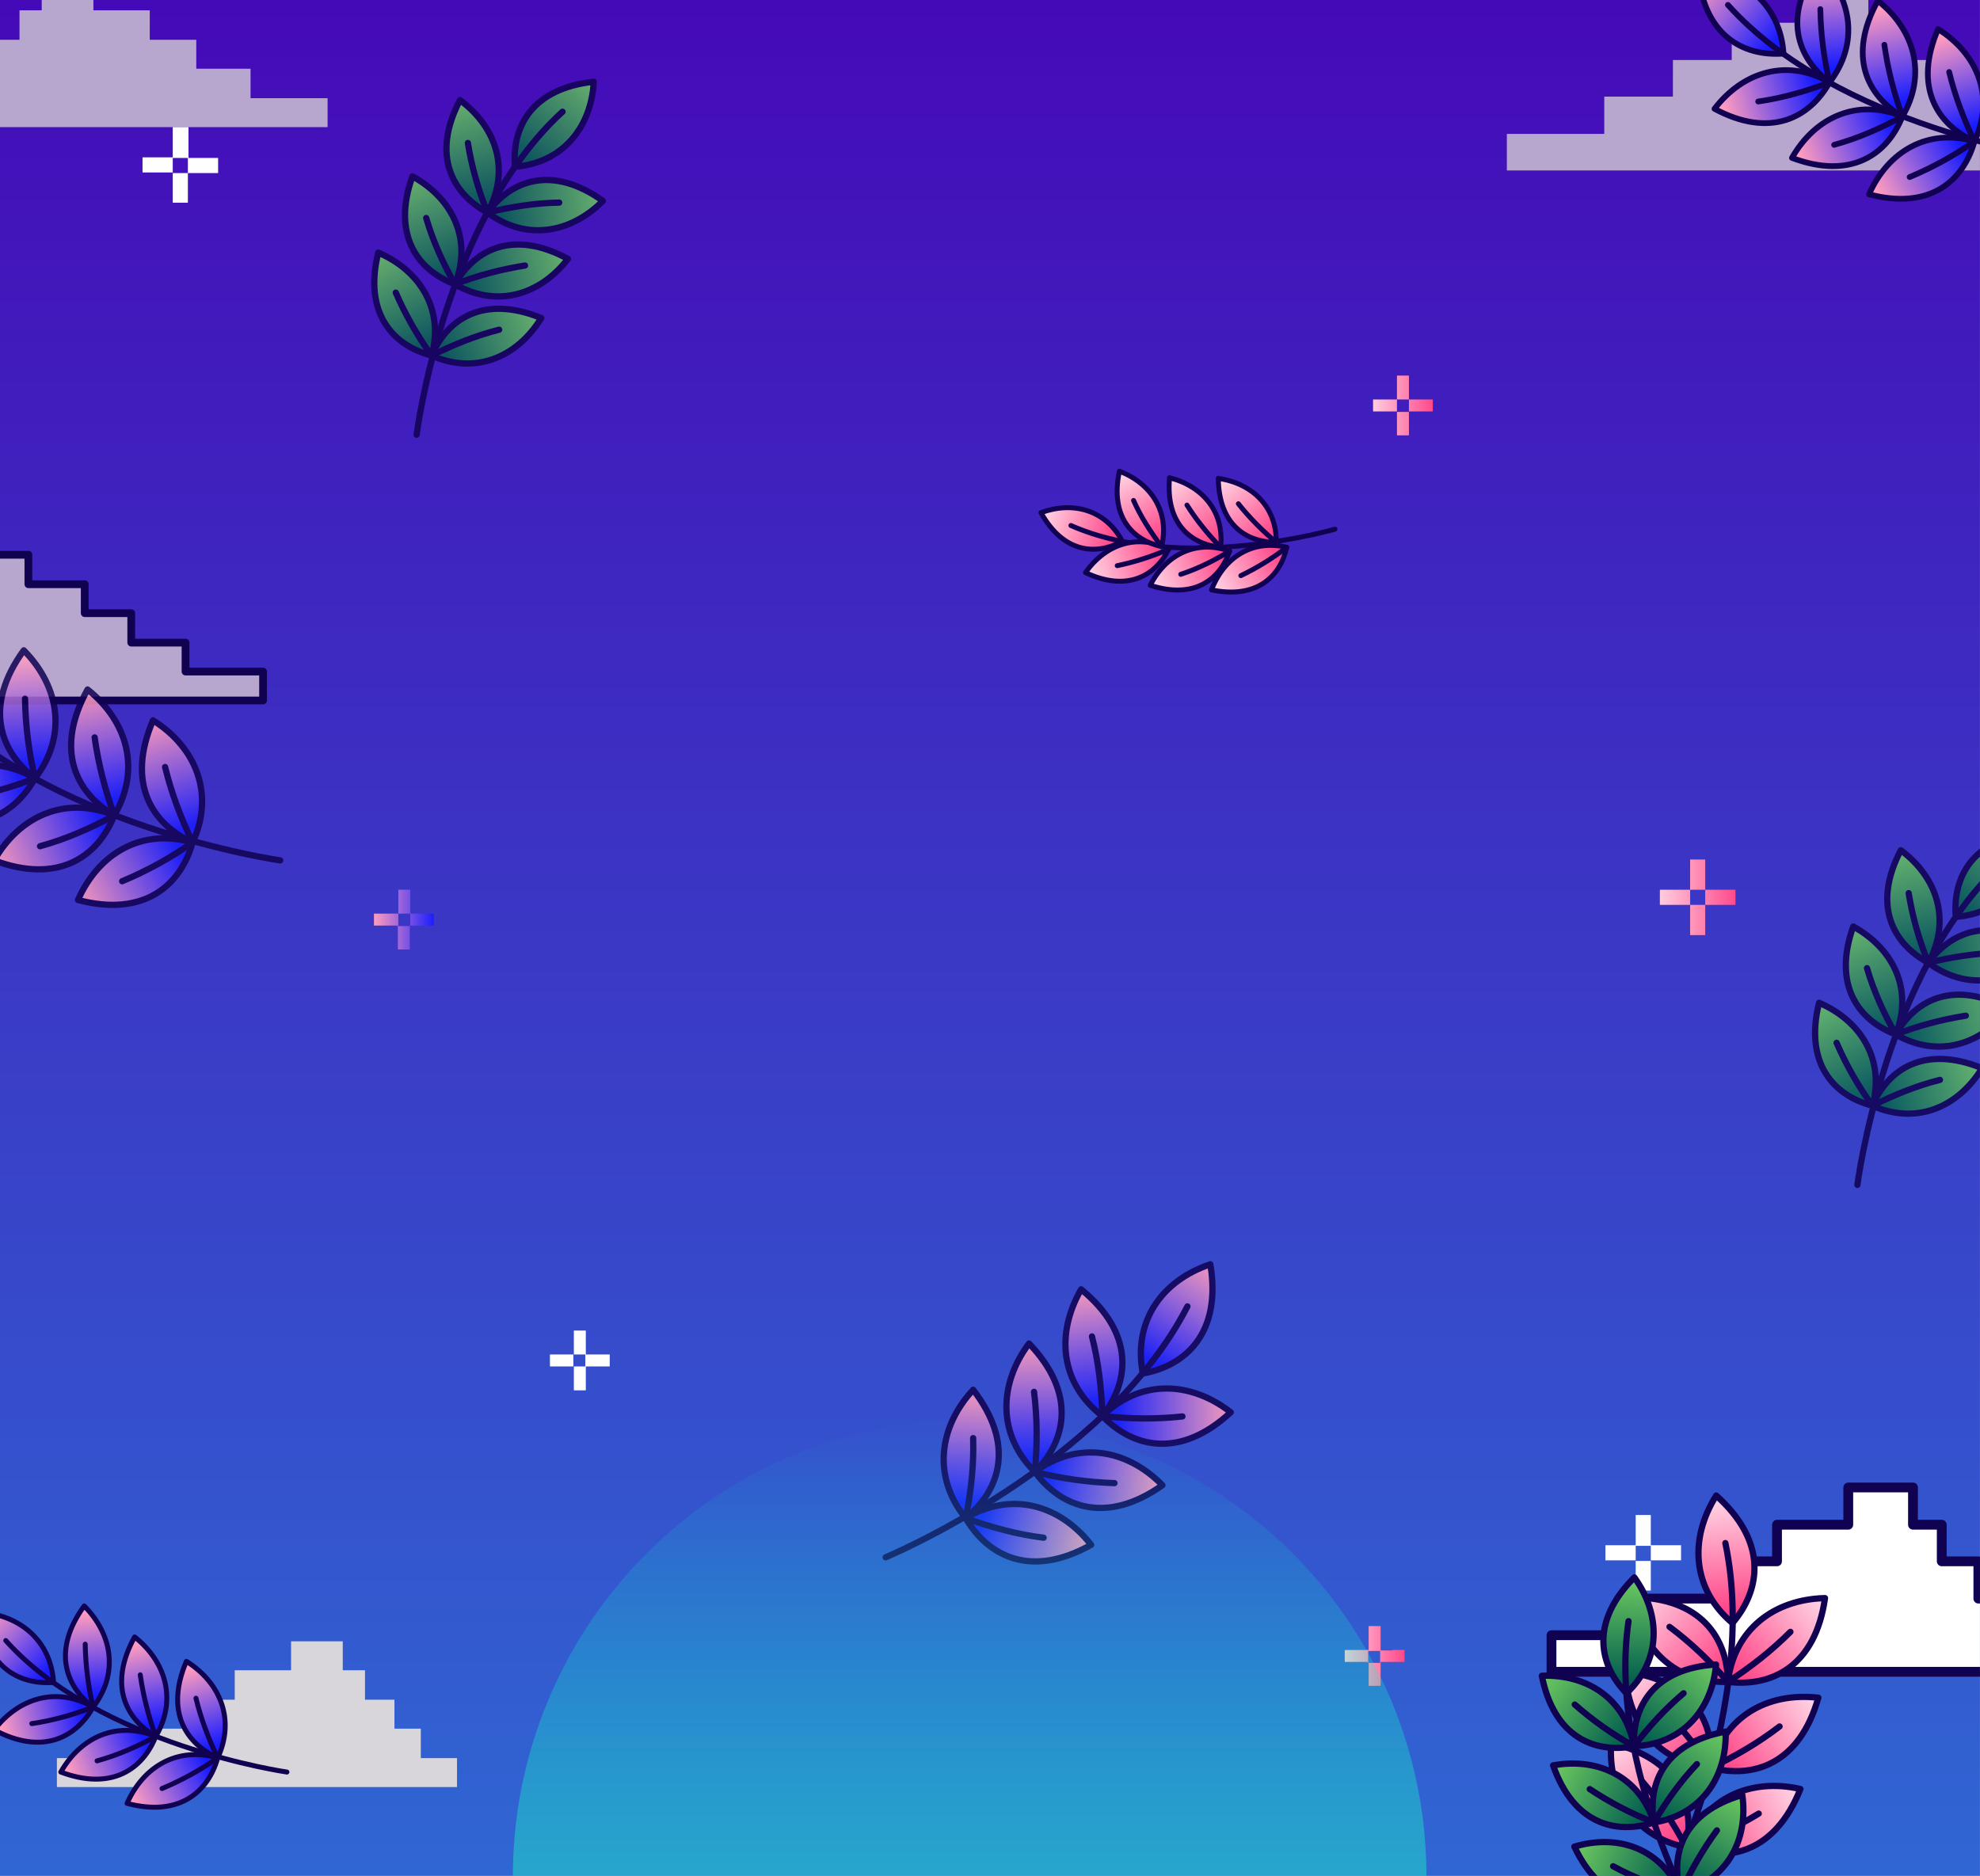 <svg width="858" height="813" viewBox="0 0 858 813" fill="none" xmlns="http://www.w3.org/2000/svg">
<g clip-path="url(#clip0_67_22235)">
<rect width="876.982" height="819" transform="translate(-19 -6)" fill="white"/>
<rect x="-19" y="-6" width="876.982" height="819" fill="url(#paint0_linear_67_22235)"/>
<path d="M183.188 395.953H177.8V390.772V385.591H172.619V390.772V395.953H167.232H162.051V401.134H167.232H172.412V406.314V411.495H177.593V406.314V401.134H182.774H187.954V395.953H183.188ZM177.8 401.341H172.619V395.953H177.8V401.341Z" fill="url(#paint1_linear_67_22235)"/>
<path d="M603.449 715.293H598.269V710.112V704.724H593.088V709.905V715.086H587.907H582.727V720.266H587.907H593.088V725.447V730.628H598.269V725.447V720.266H603.449H608.63V715.086H603.449V715.293ZM598.062 720.681H592.881V715.5H598.062V720.681Z" fill="url(#paint2_linear_67_22235)"/>
<path d="M259.033 587.018H253.853V581.837V576.656H248.672V581.837V587.018H243.491H238.311V592.199H243.491H248.672V597.379V602.56H253.853V597.379V592.199H259.033H264.214V587.018H259.033ZM253.646 592.199H248.465V587.018H253.646V592.199Z" fill="white"/>
<path d="M-15.745 29.785H-4.321V17.241H8.447V4.473H18.08V-8.071H40.48V4.473H64.896V17.241H85.056V29.785H108.576V42.554H141.952V55.098H-31.425V42.554H-15.745V29.785Z" fill="#B7A6CE"/>
<path d="M182.355 749.183H170.931V736.639H158.163V723.871H148.531V711.327H126.131V723.871H101.715V736.639H81.555V749.183H58.035V761.951H24.658V774.495H198.036V761.951H182.355V749.183Z" fill="#D8D5DB"/>
<path d="M-43.925 278.505H-32.277V265.737H-19.733V253.193H-9.876V240.425H12.3V253.193H36.716V265.737H56.876V278.505H80.396V291.049H113.996V303.593H-59.381V291.049H-43.925V278.505Z" fill="#B7A6CE" stroke="#110151" stroke-width="3.36" stroke-miterlimit="10" stroke-linejoin="round"/>
<path d="M486.353 234.611C474.926 240.753 460.927 239.753 451.071 222.184C465.07 217.042 479.211 221.041 486.353 234.611Z" fill="url(#paint3_linear_67_22235)" stroke="#110151" stroke-width="2.143" stroke-miterlimit="10" stroke-linejoin="round"/>
<path d="M578.486 229.326C578.486 229.326 511.637 248.752 464.07 227.754" stroke="#110151" stroke-width="2.143" stroke-miterlimit="10" stroke-linecap="round" stroke-linejoin="round"/>
<path d="M506.471 237.991C500.688 249.529 488.493 256.694 470.363 248.156C479.087 235.782 492.912 231.103 506.471 237.991Z" fill="url(#paint4_linear_67_22235)" stroke="#110151" stroke-width="2.143" stroke-miterlimit="10" stroke-linejoin="round"/>
<path d="M506.471 237.991C499.244 241.127 491.828 243.575 484.143 245.148" stroke="#110151" stroke-width="2.143" stroke-miterlimit="10" stroke-linecap="round" stroke-linejoin="round"/>
<path d="M503.351 236.897C490.638 234.04 480.925 223.898 485.067 204.186C499.066 209.614 506.922 222.041 503.351 236.897Z" fill="url(#paint5_linear_67_22235)" stroke="#110151" stroke-width="2.143" stroke-miterlimit="10" stroke-linejoin="round"/>
<path d="M503.351 236.898C498.637 230.612 494.352 224.042 491.209 216.9" stroke="#110151" stroke-width="2.143" stroke-miterlimit="10" stroke-linecap="round" stroke-linejoin="round"/>
<path d="M532.845 238.834C528.604 251.135 517.636 259.859 498.43 253.66C505.265 240.234 518.418 233.754 532.845 238.834Z" fill="url(#paint6_linear_67_22235)" stroke="#110151" stroke-width="2.143" stroke-miterlimit="10" stroke-linejoin="round"/>
<path d="M532.844 238.835C526.152 242.95 519.086 246.457 511.67 248.905" stroke="#110151" stroke-width="2.143" stroke-miterlimit="10" stroke-linecap="round" stroke-linejoin="round"/>
<path d="M528.921 237.182C516.065 235.896 505.066 227.04 506.78 207.042C521.35 210.756 530.635 222.04 528.921 237.182Z" fill="url(#paint7_linear_67_22235)" stroke="#110151" stroke-width="2.143" stroke-miterlimit="10" stroke-linejoin="round"/>
<path d="M528.921 237.181C523.493 231.61 518.494 225.468 514.352 218.897" stroke="#110151" stroke-width="2.143" stroke-miterlimit="10" stroke-linecap="round" stroke-linejoin="round"/>
<path d="M557.6 237.209C554.74 249.901 544.572 259.709 524.978 255.66C530.404 241.524 542.729 233.643 557.6 237.209Z" fill="url(#paint8_linear_67_22235)" stroke="#110151" stroke-width="2.143" stroke-miterlimit="10" stroke-linejoin="round"/>
<path d="M557.601 237.208C551.416 241.985 544.724 246.1 537.71 249.474" stroke="#110151" stroke-width="2.143" stroke-miterlimit="10" stroke-linecap="round" stroke-linejoin="round"/>
<path d="M553.06 235.039C540.061 235.039 528.206 227.469 527.92 207.328C542.775 209.471 553.203 219.755 553.06 235.039Z" fill="url(#paint9_linear_67_22235)" stroke="#110151" stroke-width="2.143" stroke-miterlimit="10" stroke-linejoin="round"/>
<path d="M553.06 235.04C547.06 230.04 541.489 224.469 536.633 218.327" stroke="#110151" stroke-width="2.143" stroke-miterlimit="10" stroke-linecap="round" stroke-linejoin="round"/>
<path d="M23.208 729.139C8.067 730.282 -6.503 722.283 -8.646 698.714C8.924 699.999 22.066 711.284 23.208 729.139Z" fill="url(#paint10_linear_67_22235)" stroke="#110151" stroke-width="2.143" stroke-miterlimit="10" stroke-linejoin="round"/>
<path d="M124.34 767.992C124.34 767.992 43.206 756.422 2.496 710.998" stroke="#110151" stroke-width="2.143" stroke-miterlimit="10" stroke-linecap="round" stroke-linejoin="round"/>
<path d="M40.35 739.852C32.922 753.137 18.209 760.85 -2.503 749.708C8.21 735.71 24.78 730.853 40.35 739.852Z" fill="url(#paint11_linear_67_22235)" stroke="#110151" stroke-width="2.143" stroke-miterlimit="10" stroke-linejoin="round"/>
<path d="M40.35 739.852C31.779 743.138 22.78 745.709 13.781 746.994" stroke="#110151" stroke-width="2.143" stroke-miterlimit="10" stroke-linecap="round" stroke-linejoin="round"/>
<path d="M40.35 739.852C28.209 730.71 22.638 714.998 36.493 696C48.921 708.57 51.349 725.568 40.35 739.852Z" fill="url(#paint12_linear_67_22235)" stroke="#110151" stroke-width="2.143" stroke-miterlimit="10" stroke-linejoin="round"/>
<path d="M40.35 739.852C38.207 730.853 37.065 721.711 36.922 712.569" stroke="#110151" stroke-width="2.143" stroke-miterlimit="10" stroke-linecap="round" stroke-linejoin="round"/>
<path d="M67.49 752.565C61.919 766.707 48.349 776.277 26.352 767.992C35.065 752.708 50.778 745.709 67.49 752.565Z" fill="url(#paint13_linear_67_22235)" stroke="#110151" stroke-width="2.143" stroke-miterlimit="10" stroke-linejoin="round"/>
<path d="M67.489 752.565C59.347 756.993 50.92 760.707 42.063 763.136" stroke="#110151" stroke-width="2.143" stroke-miterlimit="10" stroke-linecap="round" stroke-linejoin="round"/>
<path d="M67.49 752.565C54.349 744.852 46.921 730.139 58.348 709.427C72.204 720.426 76.632 737.138 67.49 752.565Z" fill="url(#paint14_linear_67_22235)" stroke="#110151" stroke-width="2.143" stroke-miterlimit="10" stroke-linejoin="round"/>
<path d="M67.49 752.565C64.347 743.852 62.062 734.996 60.776 725.854" stroke="#110151" stroke-width="2.143" stroke-miterlimit="10" stroke-linecap="round" stroke-linejoin="round"/>
<path d="M94.343 761.85C90.201 776.563 77.773 787.562 55.062 781.562C62.204 765.421 77.059 756.851 94.343 761.85Z" fill="url(#paint15_linear_67_22235)" stroke="#110151" stroke-width="2.143" stroke-miterlimit="10" stroke-linejoin="round"/>
<path d="M94.341 761.85C86.771 767.135 78.772 771.563 70.201 775.134" stroke="#110151" stroke-width="2.143" stroke-miterlimit="10" stroke-linecap="round" stroke-linejoin="round"/>
<path d="M94.343 761.85C80.487 755.565 71.488 741.709 80.773 719.997C95.771 729.425 101.913 745.566 94.343 761.85Z" fill="url(#paint16_linear_67_22235)" stroke="#110151" stroke-width="2.143" stroke-miterlimit="10" stroke-linejoin="round"/>
<path d="M94.343 761.85C90.343 753.565 87.058 744.852 84.915 735.995" stroke="#110151" stroke-width="2.143" stroke-miterlimit="10" stroke-linecap="round" stroke-linejoin="round"/>
<g opacity="0.85">
<path d="M847.51 397.381C846.065 380.04 854.916 363.421 881.65 360.531C880.566 380.582 867.922 395.755 847.51 397.381Z" fill="url(#paint17_linear_67_22235)" stroke="#110151" stroke-width="2.71" stroke-miterlimit="10" stroke-linejoin="round"/>
<path d="M804.879 513.529C804.879 513.529 816.62 420.683 868.101 373.537" stroke="#110151" stroke-width="2.71" stroke-miterlimit="10" stroke-linecap="round" stroke-linejoin="round"/>
<path d="M835.591 417.25C820.237 408.941 811.205 392.323 823.669 368.479C839.745 380.401 845.526 399.187 835.591 417.25Z" fill="url(#paint18_linear_67_22235)" stroke="#110151" stroke-width="2.71" stroke-miterlimit="10" stroke-linejoin="round"/>
<path d="M835.59 417.25C831.616 407.496 828.726 397.38 827.101 387.084" stroke="#110151" stroke-width="2.71" stroke-miterlimit="10" stroke-linecap="round" stroke-linejoin="round"/>
<path d="M835.588 417.251C845.884 403.161 863.586 396.477 885.624 412.193C871.354 426.463 852.026 429.534 835.588 417.251Z" fill="url(#paint19_linear_67_22235)" stroke="#110151" stroke-width="2.71" stroke-miterlimit="10" stroke-linejoin="round"/>
<path d="M835.588 417.251C845.884 414.722 856.18 413.096 866.657 412.915" stroke="#110151" stroke-width="2.71" stroke-miterlimit="10" stroke-linecap="round" stroke-linejoin="round"/>
<path d="M821.498 448.32C805.241 442.178 794.041 426.824 803.073 401.535C820.775 411.29 829.084 429.172 821.498 448.32Z" fill="url(#paint20_linear_67_22235)" stroke="#110151" stroke-width="2.71" stroke-miterlimit="10" stroke-linejoin="round"/>
<path d="M821.499 448.32C816.261 439.107 811.925 429.534 809.035 419.599" stroke="#110151" stroke-width="2.71" stroke-miterlimit="10" stroke-linecap="round" stroke-linejoin="round"/>
<path d="M821.5 448.32C829.99 433.146 846.789 424.476 870.452 437.301C858.169 453.197 839.383 458.616 821.5 448.32Z" fill="url(#paint21_linear_67_22235)" stroke="#110151" stroke-width="2.71" stroke-miterlimit="10" stroke-linejoin="round"/>
<path d="M821.5 448.32C831.254 444.526 841.551 441.817 851.847 440.191" stroke="#110151" stroke-width="2.71" stroke-miterlimit="10" stroke-linecap="round" stroke-linejoin="round"/>
<path d="M811.384 479.209C794.585 474.873 781.76 460.784 788.263 434.592C806.687 442.54 816.803 459.519 811.384 479.209Z" fill="url(#paint22_linear_67_22235)" stroke="#110151" stroke-width="2.71" stroke-miterlimit="10" stroke-linejoin="round"/>
<path d="M811.384 479.208C805.243 470.719 800.004 461.506 795.85 451.932" stroke="#110151" stroke-width="2.71" stroke-miterlimit="10" stroke-linecap="round" stroke-linejoin="round"/>
<path d="M811.383 479.208C818.247 463.132 834.143 452.836 858.89 462.951C848.232 480.292 829.988 487.518 811.383 479.208Z" fill="url(#paint23_linear_67_22235)" stroke="#110151" stroke-width="2.71" stroke-miterlimit="10" stroke-linejoin="round"/>
<path d="M811.383 479.208C820.776 474.512 830.53 470.538 840.646 468.009" stroke="#110151" stroke-width="2.71" stroke-miterlimit="10" stroke-linecap="round" stroke-linejoin="round"/>
</g>
<g opacity="0.85">
<path d="M223.164 72.266C221.719 54.925 230.57 38.306 257.304 35.416C256.22 55.467 243.576 70.64 223.164 72.266Z" fill="url(#paint24_linear_67_22235)" stroke="#110151" stroke-width="2.71" stroke-miterlimit="10" stroke-linejoin="round"/>
<path d="M180.533 188.414C180.533 188.414 192.275 95.568 243.756 48.422" stroke="#110151" stroke-width="2.71" stroke-miterlimit="10" stroke-linecap="round" stroke-linejoin="round"/>
<path d="M211.245 92.135C195.891 83.826 186.859 67.208 199.323 43.364C215.4 55.286 221.18 74.072 211.245 92.135Z" fill="url(#paint25_linear_67_22235)" stroke="#110151" stroke-width="2.71" stroke-miterlimit="10" stroke-linejoin="round"/>
<path d="M211.245 92.135C207.271 82.381 204.381 72.265 202.755 61.969" stroke="#110151" stroke-width="2.71" stroke-miterlimit="10" stroke-linecap="round" stroke-linejoin="round"/>
<path d="M211.242 92.135C221.538 78.046 239.241 71.362 261.278 87.078C247.008 101.348 227.68 104.419 211.242 92.135Z" fill="url(#paint26_linear_67_22235)" stroke="#110151" stroke-width="2.71" stroke-miterlimit="10" stroke-linejoin="round"/>
<path d="M211.242 92.135C221.538 89.607 231.835 87.981 242.311 87.8" stroke="#110151" stroke-width="2.71" stroke-miterlimit="10" stroke-linecap="round" stroke-linejoin="round"/>
<path d="M197.152 123.205C180.895 117.063 169.695 101.709 178.727 76.42C196.429 86.174 204.739 104.057 197.152 123.205Z" fill="url(#paint27_linear_67_22235)" stroke="#110151" stroke-width="2.71" stroke-miterlimit="10" stroke-linejoin="round"/>
<path d="M197.153 123.205C191.915 113.992 187.58 104.419 184.689 94.484" stroke="#110151" stroke-width="2.71" stroke-miterlimit="10" stroke-linecap="round" stroke-linejoin="round"/>
<path d="M197.154 123.205C205.644 108.031 222.443 99.361 246.106 112.186C233.823 128.082 215.037 133.501 197.154 123.205Z" fill="url(#paint28_linear_67_22235)" stroke="#110151" stroke-width="2.71" stroke-miterlimit="10" stroke-linejoin="round"/>
<path d="M197.154 123.205C206.909 119.411 217.205 116.702 227.501 115.076" stroke="#110151" stroke-width="2.71" stroke-miterlimit="10" stroke-linecap="round" stroke-linejoin="round"/>
<path d="M187.038 154.093C170.239 149.758 157.414 135.669 163.917 109.477C182.342 117.425 192.457 134.404 187.038 154.093Z" fill="url(#paint29_linear_67_22235)" stroke="#110151" stroke-width="2.71" stroke-miterlimit="10" stroke-linejoin="round"/>
<path d="M187.039 154.093C180.897 145.603 175.659 136.391 171.504 126.817" stroke="#110151" stroke-width="2.71" stroke-miterlimit="10" stroke-linecap="round" stroke-linejoin="round"/>
<path d="M187.037 154.093C193.901 138.017 209.797 127.721 234.544 137.836C223.887 155.177 205.643 162.403 187.037 154.093Z" fill="url(#paint30_linear_67_22235)" stroke="#110151" stroke-width="2.71" stroke-miterlimit="10" stroke-linejoin="round"/>
<path d="M187.037 154.093C196.43 149.397 206.184 145.423 216.3 142.894" stroke="#110151" stroke-width="2.71" stroke-miterlimit="10" stroke-linecap="round" stroke-linejoin="round"/>
</g>
<path d="M745.748 385.614H738.935V379.062V372.511H732.383V379.062V385.614H725.832H719.28V392.165H725.832H732.383V398.717V405.268H738.935V398.717V392.165H745.486H752.038V385.614H745.748ZM738.935 392.165H732.383V385.614H738.935V392.165Z" fill="url(#paint31_linear_67_22235)"/>
<path d="M88.229 68.454H81.677V61.64V55.089H74.864V61.64V68.191H68.312H61.761V74.743H68.312H74.864V81.294V87.846H81.415V81.294V75.005H87.967H94.518V68.454H88.229ZM81.677 75.005H74.864V68.454H81.415V75.005H81.677Z" fill="white"/>
<path d="M721.901 669.686H715.35V663.134V656.583H708.798V663.134V669.686H702.247H695.695V676.237H702.247H708.798V682.788V689.34H715.35V682.788V676.237H721.901H728.453V669.686H721.901ZM715.35 676.499H708.798V669.948H715.35V676.499Z" fill="white"/>
<path d="M852.395 41.873H837.948V26.009H821.802V9.863H809.621V-6H781.294V9.863H750.418V26.009H724.924V41.873H695.181V58.019H652.974V73.882H872.224V58.019H852.395V41.873Z" fill="#B7A6CE"/>
<path d="M872.017 692.814H857.287V676.667H841.424V660.804H828.96V644.658H800.917V660.804H770.04V676.667H744.546V692.814H714.52V708.677H672.312V724.54H891.563V708.677H872.017V692.814Z" fill="white" stroke="#110151" stroke-width="4.249" stroke-miterlimit="10" stroke-linejoin="round"/>
<g opacity="0.85">
<path d="M495.223 595.264C514.189 591.832 529.363 577.382 524.486 547.938C503.351 554.983 490.887 572.866 495.223 595.264Z" fill="url(#paint32_linear_67_22235)" stroke="#110151" stroke-width="2.71" stroke-miterlimit="10" stroke-linejoin="round"/>
<path d="M383.77 674.925C383.77 674.925 479.326 635.004 514.55 566.182" stroke="#110151" stroke-width="2.71" stroke-miterlimit="10" stroke-linecap="round" stroke-linejoin="round"/>
<path d="M477.7 613.689C491.067 627.598 511.479 632.295 533.336 612.064C515.634 598.335 493.957 597.793 477.7 613.689Z" fill="url(#paint33_linear_67_22235)" stroke="#110151" stroke-width="2.71" stroke-miterlimit="10" stroke-linejoin="round"/>
<path d="M477.7 613.689C489.261 614.954 501.002 615.134 512.382 613.87" stroke="#110151" stroke-width="2.71" stroke-miterlimit="10" stroke-linecap="round" stroke-linejoin="round"/>
<path d="M477.7 613.689C489.621 598.516 491.608 577.743 468.487 558.776C457.288 578.285 459.636 599.78 477.7 613.689Z" fill="url(#paint34_linear_67_22235)" stroke="#110151" stroke-width="2.71" stroke-miterlimit="10" stroke-linejoin="round"/>
<path d="M477.699 613.689C477.338 602.129 476.074 590.387 473.184 579.188" stroke="#110151" stroke-width="2.71" stroke-miterlimit="10" stroke-linecap="round" stroke-linejoin="round"/>
<path d="M448.437 637.894C459.817 653.429 479.506 660.835 503.711 643.675C488.176 627.779 466.681 624.347 448.437 637.894Z" fill="url(#paint35_linear_67_22235)" stroke="#110151" stroke-width="2.71" stroke-miterlimit="10" stroke-linejoin="round"/>
<path d="M448.437 637.895C459.817 640.785 471.377 642.411 482.938 642.772" stroke="#110151" stroke-width="2.71" stroke-miterlimit="10" stroke-linecap="round" stroke-linejoin="round"/>
<path d="M448.438 637.894C462.166 624.347 466.501 603.754 445.909 582.259C432.542 600.142 432.361 621.998 448.438 637.894Z" fill="url(#paint36_linear_67_22235)" stroke="#110151" stroke-width="2.71" stroke-miterlimit="10" stroke-linejoin="round"/>
<path d="M448.439 637.894C449.523 626.334 449.523 614.592 448.078 603.212" stroke="#110151" stroke-width="2.71" stroke-miterlimit="10" stroke-linecap="round" stroke-linejoin="round"/>
<path d="M418.451 657.945C428.205 674.563 446.811 684.137 472.822 669.506C459.094 651.984 438.14 646.204 418.451 657.945Z" fill="url(#paint37_linear_67_22235)" stroke="#110151" stroke-width="2.71" stroke-miterlimit="10" stroke-linejoin="round"/>
<path d="M418.451 657.945C429.47 661.919 440.669 664.99 452.23 666.435" stroke="#110151" stroke-width="2.71" stroke-miterlimit="10" stroke-linecap="round" stroke-linejoin="round"/>
<path d="M418.451 657.945C433.443 645.842 439.946 625.972 421.702 602.309C406.529 618.747 404.18 640.423 418.451 657.945Z" fill="url(#paint38_linear_67_22235)" stroke="#110151" stroke-width="2.71" stroke-miterlimit="10" stroke-linejoin="round"/>
<path d="M418.45 657.945C420.798 646.565 422.063 634.823 421.702 623.263" stroke="#110151" stroke-width="2.71" stroke-miterlimit="10" stroke-linecap="round" stroke-linejoin="round"/>
</g>
<path d="M750.735 703.438C763.199 688.807 765.908 668.034 743.69 648.164C731.768 667.131 733.394 688.807 750.735 703.438Z" fill="url(#paint39_linear_67_22235)" stroke="#110151" stroke-width="2.71" stroke-miterlimit="10" stroke-linejoin="round"/>
<path d="M714.608 835.663C714.608 835.663 763.561 744.443 747.665 668.756" stroke="#110151" stroke-width="2.71" stroke-miterlimit="10" stroke-linecap="round" stroke-linejoin="round"/>
<path d="M748.748 728.908C767.895 731.256 786.681 722.044 790.836 692.6C768.618 693.142 751.458 706.328 748.748 728.908Z" fill="url(#paint40_linear_67_22235)" stroke="#110151" stroke-width="2.71" stroke-miterlimit="10" stroke-linejoin="round"/>
<path d="M748.748 728.908C758.502 722.586 767.715 715.36 775.843 707.232" stroke="#110151" stroke-width="2.71" stroke-miterlimit="10" stroke-linecap="round" stroke-linejoin="round"/>
<path d="M748.75 728.908C748.57 709.761 736.828 692.239 707.023 692.239C710.456 714.276 725.99 729.63 748.75 728.908Z" fill="url(#paint41_linear_67_22235)" stroke="#110151" stroke-width="2.71" stroke-miterlimit="10" stroke-linejoin="round"/>
<path d="M748.75 728.908C741.163 720.057 732.673 711.928 723.461 705.064" stroke="#110151" stroke-width="2.71" stroke-miterlimit="10" stroke-linecap="round" stroke-linejoin="round"/>
<path d="M741.342 766.119C759.947 770.996 779.817 764.493 787.946 735.772C765.728 733.243 746.941 744.081 741.342 766.119Z" fill="url(#paint42_linear_67_22235)" stroke="#110151" stroke-width="2.71" stroke-miterlimit="10" stroke-linejoin="round"/>
<path d="M741.342 766.119C751.819 761.242 761.934 755.281 771.147 748.236" stroke="#110151" stroke-width="2.71" stroke-miterlimit="10" stroke-linecap="round" stroke-linejoin="round"/>
<path d="M741.344 766.119C743.331 746.972 733.938 728.185 704.313 724.573C705.217 746.971 718.764 763.951 741.344 766.119Z" fill="url(#paint43_linear_67_22235)" stroke="#110151" stroke-width="2.71" stroke-miterlimit="10" stroke-linejoin="round"/>
<path d="M741.344 766.119C734.841 756.365 727.435 747.333 719.126 739.385" stroke="#110151" stroke-width="2.71" stroke-miterlimit="10" stroke-linecap="round" stroke-linejoin="round"/>
<path d="M730.686 800.62C748.749 807.484 769.161 802.968 780.18 775.331C758.503 770.454 738.634 779.124 730.686 800.62Z" fill="url(#paint44_linear_67_22235)" stroke="#110151" stroke-width="2.71" stroke-miterlimit="10" stroke-linejoin="round"/>
<path d="M730.686 800.62C741.704 796.827 752.362 791.95 762.116 785.989" stroke="#110151" stroke-width="2.71" stroke-miterlimit="10" stroke-linecap="round" stroke-linejoin="round"/>
<path d="M730.684 800.62C734.658 781.834 727.252 762.145 698.17 755.461C696.725 777.679 708.466 796.104 730.684 800.62Z" fill="url(#paint45_linear_67_22235)" stroke="#110151" stroke-width="2.71" stroke-miterlimit="10" stroke-linejoin="round"/>
<path d="M730.683 800.62C725.264 790.324 718.942 780.569 711.355 771.718" stroke="#110151" stroke-width="2.71" stroke-miterlimit="10" stroke-linecap="round" stroke-linejoin="round"/>
<path d="M704.796 733.847C692.693 721.384 689.08 702.778 708.228 683.631C719.969 700.069 719.788 719.758 704.796 733.847Z" fill="url(#paint46_linear_67_22235)" stroke="#110151" stroke-width="2.71" stroke-miterlimit="10" stroke-linejoin="round"/>
<path d="M744.717 851.08C744.717 851.08 695.584 771.6 705.699 702.598" stroke="#110151" stroke-width="2.71" stroke-miterlimit="10" stroke-linecap="round" stroke-linejoin="round"/>
<path d="M708.047 756.788C690.887 760.039 673.365 752.814 668.127 726.261C688.177 725.538 704.435 736.557 708.047 756.788Z" fill="url(#paint47_linear_67_22235)" stroke="#110151" stroke-width="2.71" stroke-miterlimit="10" stroke-linejoin="round"/>
<path d="M708.048 756.788C698.835 751.73 690.165 745.589 682.397 738.724" stroke="#110151" stroke-width="2.71" stroke-miterlimit="10" stroke-linecap="round" stroke-linejoin="round"/>
<path d="M708.049 756.788C707.327 739.447 716.901 723.009 743.635 721.384C741.828 741.434 728.642 756.066 708.049 756.788Z" fill="url(#paint48_linear_67_22235)" stroke="#110151" stroke-width="2.71" stroke-miterlimit="10" stroke-linejoin="round"/>
<path d="M708.051 756.788C714.373 748.479 721.598 740.531 729.546 733.848" stroke="#110151" stroke-width="2.71" stroke-miterlimit="10" stroke-linecap="round" stroke-linejoin="round"/>
<path d="M716.72 789.844C700.101 795.263 681.857 790.386 673.006 765.097C692.876 761.485 710.578 770.336 716.72 789.844Z" fill="url(#paint49_linear_67_22235)" stroke="#110151" stroke-width="2.71" stroke-miterlimit="10" stroke-linejoin="round"/>
<path d="M716.719 789.844C706.965 786.051 697.572 781.174 688.901 775.393" stroke="#110151" stroke-width="2.71" stroke-miterlimit="10" stroke-linecap="round" stroke-linejoin="round"/>
<path d="M716.718 789.844C713.828 772.684 721.415 755.343 747.788 750.466C748.33 770.516 736.95 786.593 716.718 789.844Z" fill="url(#paint50_linear_67_22235)" stroke="#110151" stroke-width="2.71" stroke-miterlimit="10" stroke-linejoin="round"/>
<path d="M716.718 789.844C721.956 780.813 728.098 772.142 735.323 764.555" stroke="#110151" stroke-width="2.71" stroke-miterlimit="10" stroke-linecap="round" stroke-linejoin="round"/>
<path d="M728.28 820.372C712.384 827.597 693.778 824.707 682.218 800.321C701.546 794.541 719.971 801.405 728.28 820.372Z" fill="url(#paint51_linear_67_22235)" stroke="#110151" stroke-width="2.71" stroke-miterlimit="10" stroke-linejoin="round"/>
<path d="M728.281 820.372C718.166 817.482 708.231 813.869 699.019 808.811" stroke="#110151" stroke-width="2.71" stroke-miterlimit="10" stroke-linecap="round" stroke-linejoin="round"/>
<path d="M728.28 820.372C723.584 803.573 729.183 785.509 755.014 777.922C757.724 797.792 748.15 814.953 728.28 820.372Z" fill="url(#paint52_linear_67_22235)" stroke="#110151" stroke-width="2.71" stroke-miterlimit="10" stroke-linejoin="round"/>
<path d="M728.281 820.372C732.616 810.798 737.855 801.586 743.997 793.276" stroke="#110151" stroke-width="2.71" stroke-miterlimit="10" stroke-linecap="round" stroke-linejoin="round"/>
<g opacity="0.85">
<path d="M121.395 372.881C121.395 372.881 18.795 358.25 -32.687 300.808" stroke="#110151" stroke-width="2.71" stroke-miterlimit="10" stroke-linecap="round" stroke-linejoin="round"/>
<path d="M15.181 337.296C5.788 354.095 -12.818 363.849 -39.01 349.76C-25.462 332.057 -4.508 325.916 15.181 337.296Z" fill="url(#paint53_linear_67_22235)" stroke="#110151" stroke-width="2.71" stroke-miterlimit="10" stroke-linejoin="round"/>
<path d="M15.182 337.296C4.344 341.45 -7.036 344.702 -18.416 346.327" stroke="#110151" stroke-width="2.71" stroke-miterlimit="10" stroke-linecap="round" stroke-linejoin="round"/>
<path d="M15.181 337.296C-0.173 325.735 -7.217 305.865 10.304 281.841C26.02 297.737 29.09 319.232 15.181 337.296Z" fill="url(#paint54_linear_67_22235)" stroke="#110151" stroke-width="2.71" stroke-miterlimit="10" stroke-linejoin="round"/>
<path d="M15.181 337.296C12.471 325.916 11.026 314.355 10.846 302.794" stroke="#110151" stroke-width="2.71" stroke-miterlimit="10" stroke-linecap="round" stroke-linejoin="round"/>
<path d="M49.504 353.372C42.459 371.255 25.298 383.358 -2.52 372.881C8.499 353.553 28.369 344.702 49.504 353.372Z" fill="url(#paint55_linear_67_22235)" stroke="#110151" stroke-width="2.71" stroke-miterlimit="10" stroke-linejoin="round"/>
<path d="M49.503 353.372C39.206 358.972 28.549 363.669 17.35 366.739" stroke="#110151" stroke-width="2.71" stroke-miterlimit="10" stroke-linecap="round" stroke-linejoin="round"/>
<path d="M49.503 353.372C32.885 343.618 23.491 325.013 37.942 298.82C55.464 312.729 61.064 333.864 49.503 353.372Z" fill="url(#paint56_linear_67_22235)" stroke="#110151" stroke-width="2.71" stroke-miterlimit="10" stroke-linejoin="round"/>
<path d="M49.504 353.372C45.53 342.354 42.639 331.154 41.014 319.594" stroke="#110151" stroke-width="2.71" stroke-miterlimit="10" stroke-linecap="round" stroke-linejoin="round"/>
<path d="M83.462 365.114C78.223 383.719 62.508 397.628 33.787 390.041C42.819 369.63 61.605 358.792 83.462 365.114Z" fill="url(#paint57_linear_67_22235)" stroke="#110151" stroke-width="2.71" stroke-miterlimit="10" stroke-linejoin="round"/>
<path d="M83.462 365.114C73.888 371.798 63.773 377.397 52.935 381.913" stroke="#110151" stroke-width="2.71" stroke-miterlimit="10" stroke-linecap="round" stroke-linejoin="round"/>
<path d="M83.462 365.114C65.941 357.166 54.56 339.644 66.302 312.187C85.269 324.109 93.036 344.521 83.462 365.114Z" fill="url(#paint58_linear_67_22235)" stroke="#110151" stroke-width="2.71" stroke-miterlimit="10" stroke-linejoin="round"/>
<path d="M83.463 365.114C78.405 354.637 74.251 343.618 71.541 332.419" stroke="#110151" stroke-width="2.71" stroke-miterlimit="10" stroke-linecap="round" stroke-linejoin="round"/>
</g>
<path d="M615.714 173.131H610.533V167.951V162.77H605.353V167.951V173.131H600.172H594.991V178.312H600.172H605.353V183.493V188.674H610.533V183.493V178.312H615.714H620.895V173.131H615.714ZM610.533 178.519H605.353V173.131H610.533V178.519Z" fill="url(#paint59_linear_67_22235)"/>
<path d="M772.858 23.229C755.246 24.558 738.298 15.254 735.806 -12.162C756.243 -10.666 771.529 2.46 772.858 23.229Z" fill="url(#paint60_linear_67_22235)" stroke="#110151" stroke-width="2.492" stroke-miterlimit="10" stroke-linejoin="round"/>
<path d="M890.495 68.423C890.495 68.423 796.12 54.965 748.766 2.128" stroke="#110151" stroke-width="2.492" stroke-miterlimit="10" stroke-linecap="round" stroke-linejoin="round"/>
<path d="M792.797 35.691C784.157 51.143 767.043 60.116 742.95 47.156C755.412 30.872 774.686 25.223 792.797 35.691Z" fill="url(#paint61_linear_67_22235)" stroke="#110151" stroke-width="2.492" stroke-miterlimit="10" stroke-linejoin="round"/>
<path d="M792.796 35.691C782.827 39.512 772.359 42.503 761.892 43.998" stroke="#110151" stroke-width="2.492" stroke-miterlimit="10" stroke-linecap="round" stroke-linejoin="round"/>
<path d="M792.798 35.691C778.675 25.057 772.195 6.78 788.312 -15.319C802.767 -0.697 805.592 19.075 792.798 35.691Z" fill="url(#paint62_linear_67_22235)" stroke="#110151" stroke-width="2.492" stroke-miterlimit="10" stroke-linejoin="round"/>
<path d="M792.798 35.691C790.306 25.223 788.977 14.589 788.811 3.955" stroke="#110151" stroke-width="2.492" stroke-miterlimit="10" stroke-linecap="round" stroke-linejoin="round"/>
<path d="M824.366 50.478C817.886 66.928 802.101 78.06 776.514 68.423C786.649 50.645 804.926 42.503 824.366 50.478Z" fill="url(#paint63_linear_67_22235)" stroke="#110151" stroke-width="2.492" stroke-miterlimit="10" stroke-linejoin="round"/>
<path d="M824.366 50.478C814.895 55.629 805.092 59.949 794.79 62.774" stroke="#110151" stroke-width="2.492" stroke-miterlimit="10" stroke-linecap="round" stroke-linejoin="round"/>
<path d="M824.366 50.479C809.08 41.506 800.44 24.392 813.733 0.3C829.85 13.094 835 32.534 824.366 50.479Z" fill="url(#paint64_linear_67_22235)" stroke="#110151" stroke-width="2.492" stroke-miterlimit="10" stroke-linejoin="round"/>
<path d="M824.366 50.479C820.71 40.343 818.052 30.042 816.557 19.408" stroke="#110151" stroke-width="2.492" stroke-miterlimit="10" stroke-linecap="round" stroke-linejoin="round"/>
<path d="M855.603 61.279C850.784 78.393 836.329 91.187 809.91 84.208C818.218 65.433 835.498 55.463 855.603 61.279Z" fill="url(#paint65_linear_67_22235)" stroke="#110151" stroke-width="2.492" stroke-miterlimit="10" stroke-linejoin="round"/>
<path d="M855.601 61.279C846.794 67.427 837.49 72.577 827.521 76.731" stroke="#110151" stroke-width="2.492" stroke-miterlimit="10" stroke-linecap="round" stroke-linejoin="round"/>
<path d="M855.602 61.279C839.485 53.968 829.018 37.851 839.818 12.595C857.264 23.561 864.408 42.337 855.602 61.279Z" fill="url(#paint66_linear_67_22235)" stroke="#110151" stroke-width="2.492" stroke-miterlimit="10" stroke-linejoin="round"/>
<path d="M855.602 61.278C850.95 51.642 847.128 41.506 844.636 31.204" stroke="#110151" stroke-width="2.492" stroke-miterlimit="10" stroke-linecap="round" stroke-linejoin="round"/>
<g filter="url(#filter0_f_67_22235)">
<circle cx="420.185" cy="813.177" r="197.938" transform="rotate(-180 420.185 813.177)" fill="url(#paint67_linear_67_22235)"/>
</g>
</g>
<defs>
<filter id="filter0_f_67_22235" x="116.539" y="509.531" width="607.292" height="607.291" filterUnits="userSpaceOnUse" color-interpolation-filters="sRGB">
<feFlood flood-opacity="0" result="BackgroundImageFix"/>
<feBlend mode="normal" in="SourceGraphic" in2="BackgroundImageFix" result="shape"/>
<feGaussianBlur stdDeviation="52.854" result="effect1_foregroundBlur_67_22235"/>
</filter>
<linearGradient id="paint0_linear_67_22235" x1="419.491" y1="-6" x2="419.491" y2="813" gradientUnits="userSpaceOnUse">
<stop stop-color="#4509B7"/>
<stop offset="1" stop-color="#3066D3"/>
</linearGradient>
<linearGradient id="paint1_linear_67_22235" x1="162.051" y1="398.647" x2="188.404" y2="398.647" gradientUnits="userSpaceOnUse">
<stop stop-color="#FF9CBF"/>
<stop offset="1" stop-color="#171BFF"/>
</linearGradient>
<linearGradient id="paint2_linear_67_22235" x1="582.314" y1="717.956" x2="608.669" y2="717.956" gradientUnits="userSpaceOnUse">
<stop stop-color="#FFCEE0"/>
<stop offset="1" stop-color="#FF498A"/>
</linearGradient>
<linearGradient id="paint3_linear_67_22235" x1="453.352" y1="224.007" x2="481.977" y2="233.409" gradientUnits="userSpaceOnUse">
<stop stop-color="#FFCEE0"/>
<stop offset="1" stop-color="#FF498A"/>
</linearGradient>
<linearGradient id="paint4_linear_67_22235" x1="473.414" y1="248.241" x2="502.247" y2="239.51" gradientUnits="userSpaceOnUse">
<stop stop-color="#FFCEE0"/>
<stop offset="1" stop-color="#FF498A"/>
</linearGradient>
<linearGradient id="paint5_linear_67_22235" x1="485.658" y1="207.116" x2="500.935" y2="233.088" gradientUnits="userSpaceOnUse">
<stop stop-color="#FFCEE0"/>
<stop offset="1" stop-color="#FF498A"/>
</linearGradient>
<linearGradient id="paint6_linear_67_22235" x1="501.364" y1="253.401" x2="528.774" y2="240.899" gradientUnits="userSpaceOnUse">
<stop stop-color="#FFCEE0"/>
<stop offset="1" stop-color="#FF498A"/>
</linearGradient>
<linearGradient id="paint7_linear_67_22235" x1="507.683" y1="209.808" x2="525.985" y2="233.743" gradientUnits="userSpaceOnUse">
<stop stop-color="#FFCEE0"/>
<stop offset="1" stop-color="#FF498A"/>
</linearGradient>
<linearGradient id="paint8_linear_67_22235" x1="527.85" y1="254.942" x2="553.799" y2="239.632" gradientUnits="userSpaceOnUse">
<stop stop-color="#FFCEE0"/>
<stop offset="1" stop-color="#FF498A"/>
</linearGradient>
<linearGradient id="paint9_linear_67_22235" x1="529.073" y1="209.983" x2="549.785" y2="231.865" gradientUnits="userSpaceOnUse">
<stop stop-color="#FFCEE0"/>
<stop offset="1" stop-color="#FF498A"/>
</linearGradient>
<linearGradient id="paint10_linear_67_22235" x1="-7.057" y1="701.846" x2="19.051" y2="725.765" gradientUnits="userSpaceOnUse">
<stop stop-color="#FF9CBF"/>
<stop offset="1" stop-color="#171BFF"/>
</linearGradient>
<linearGradient id="paint11_linear_67_22235" x1="0.87" y1="749.997" x2="35.215" y2="741.385" gradientUnits="userSpaceOnUse">
<stop stop-color="#FF9CBF"/>
<stop offset="1" stop-color="#171BFF"/>
</linearGradient>
<linearGradient id="paint12_linear_67_22235" x1="35.715" y1="699.386" x2="39.514" y2="734.592" gradientUnits="userSpaceOnUse">
<stop stop-color="#FF9CBF"/>
<stop offset="1" stop-color="#171BFF"/>
</linearGradient>
<linearGradient id="paint13_linear_67_22235" x1="29.722" y1="767.829" x2="62.61" y2="754.71" gradientUnits="userSpaceOnUse">
<stop stop-color="#FF9CBF"/>
<stop offset="1" stop-color="#171BFF"/>
</linearGradient>
<linearGradient id="paint14_linear_67_22235" x1="58.001" y1="712.926" x2="66.022" y2="747.415" gradientUnits="userSpaceOnUse">
<stop stop-color="#FF9CBF"/>
<stop offset="1" stop-color="#171BFF"/>
</linearGradient>
<linearGradient id="paint15_linear_67_22235" x1="58.464" y1="781.028" x2="89.795" y2="764.53" gradientUnits="userSpaceOnUse">
<stop stop-color="#FF9CBF"/>
<stop offset="1" stop-color="#171BFF"/>
</linearGradient>
<linearGradient id="paint16_linear_67_22235" x1="80.826" y1="723.46" x2="92.422" y2="756.918" gradientUnits="userSpaceOnUse">
<stop stop-color="#FF9CBF"/>
<stop offset="1" stop-color="#171BFF"/>
</linearGradient>
<linearGradient id="paint17_linear_67_22235" x1="878.182" y1="362.467" x2="851.299" y2="392.666" gradientUnits="userSpaceOnUse">
<stop stop-color="#65C25F"/>
<stop offset="1" stop-color="#05614F"/>
</linearGradient>
<linearGradient id="paint18_linear_67_22235" x1="823.339" y1="372.301" x2="833.731" y2="411.373" gradientUnits="userSpaceOnUse">
<stop stop-color="#65C25F"/>
<stop offset="1" stop-color="#05614F"/>
</linearGradient>
<linearGradient id="paint19_linear_67_22235" x1="881.69" y1="411.261" x2="841.556" y2="416.17" gradientUnits="userSpaceOnUse">
<stop stop-color="#65C25F"/>
<stop offset="1" stop-color="#05614F"/>
</linearGradient>
<linearGradient id="paint20_linear_67_22235" x1="803.448" y1="405.534" x2="818.962" y2="442.869" gradientUnits="userSpaceOnUse">
<stop stop-color="#65C25F"/>
<stop offset="1" stop-color="#05614F"/>
</linearGradient>
<linearGradient id="paint21_linear_67_22235" x1="866.595" y1="436.925" x2="827.35" y2="446.645" gradientUnits="userSpaceOnUse">
<stop stop-color="#65C25F"/>
<stop offset="1" stop-color="#05614F"/>
</linearGradient>
<linearGradient id="paint22_linear_67_22235" x1="788.847" y1="438.566" x2="808.194" y2="474.067" gradientUnits="userSpaceOnUse">
<stop stop-color="#65C25F"/>
<stop offset="1" stop-color="#05614F"/>
</linearGradient>
<linearGradient id="paint23_linear_67_22235" x1="854.939" y1="463.158" x2="816.928" y2="476.942" gradientUnits="userSpaceOnUse">
<stop stop-color="#65C25F"/>
<stop offset="1" stop-color="#05614F"/>
</linearGradient>
<linearGradient id="paint24_linear_67_22235" x1="253.836" y1="37.352" x2="226.954" y2="67.551" gradientUnits="userSpaceOnUse">
<stop stop-color="#65C25F"/>
<stop offset="1" stop-color="#05614F"/>
</linearGradient>
<linearGradient id="paint25_linear_67_22235" x1="198.994" y1="47.185" x2="209.386" y2="86.258" gradientUnits="userSpaceOnUse">
<stop stop-color="#65C25F"/>
<stop offset="1" stop-color="#05614F"/>
</linearGradient>
<linearGradient id="paint26_linear_67_22235" x1="257.344" y1="86.145" x2="217.211" y2="91.055" gradientUnits="userSpaceOnUse">
<stop stop-color="#65C25F"/>
<stop offset="1" stop-color="#05614F"/>
</linearGradient>
<linearGradient id="paint27_linear_67_22235" x1="179.102" y1="80.419" x2="194.616" y2="117.754" gradientUnits="userSpaceOnUse">
<stop stop-color="#65C25F"/>
<stop offset="1" stop-color="#05614F"/>
</linearGradient>
<linearGradient id="paint28_linear_67_22235" x1="242.25" y1="111.81" x2="203.004" y2="121.53" gradientUnits="userSpaceOnUse">
<stop stop-color="#65C25F"/>
<stop offset="1" stop-color="#05614F"/>
</linearGradient>
<linearGradient id="paint29_linear_67_22235" x1="164.502" y1="113.451" x2="183.849" y2="148.952" gradientUnits="userSpaceOnUse">
<stop stop-color="#65C25F"/>
<stop offset="1" stop-color="#05614F"/>
</linearGradient>
<linearGradient id="paint30_linear_67_22235" x1="230.593" y1="138.043" x2="192.583" y2="151.827" gradientUnits="userSpaceOnUse">
<stop stop-color="#65C25F"/>
<stop offset="1" stop-color="#05614F"/>
</linearGradient>
<linearGradient id="paint31_linear_67_22235" x1="719.05" y1="388.921" x2="752.378" y2="388.921" gradientUnits="userSpaceOnUse">
<stop stop-color="#FFCEE0"/>
<stop offset="1" stop-color="#FF498A"/>
</linearGradient>
<linearGradient id="paint32_linear_67_22235" x1="523.502" y1="552.101" x2="499.193" y2="589.705" gradientUnits="userSpaceOnUse">
<stop stop-color="#FF9CBF"/>
<stop offset="1" stop-color="#171BFF"/>
</linearGradient>
<linearGradient id="paint33_linear_67_22235" x1="529.178" y1="613.548" x2="484.403" y2="613.978" gradientUnits="userSpaceOnUse">
<stop stop-color="#FF9CBF"/>
<stop offset="1" stop-color="#171BFF"/>
</linearGradient>
<linearGradient id="paint34_linear_67_22235" x1="470.378" y1="562.748" x2="476.974" y2="607.039" gradientUnits="userSpaceOnUse">
<stop stop-color="#FF9CBF"/>
<stop offset="1" stop-color="#171BFF"/>
</linearGradient>
<linearGradient id="paint35_linear_67_22235" x1="499.566" y1="644.583" x2="455.137" y2="639.029" gradientUnits="userSpaceOnUse">
<stop stop-color="#FF9CBF"/>
<stop offset="1" stop-color="#171BFF"/>
</linearGradient>
<linearGradient id="paint36_linear_67_22235" x1="447.435" y1="586.432" x2="448.634" y2="631.193" gradientUnits="userSpaceOnUse">
<stop stop-color="#FF9CBF"/>
<stop offset="1" stop-color="#171BFF"/>
</linearGradient>
<linearGradient id="paint37_linear_67_22235" x1="468.612" y1="669.911" x2="425.008" y2="659.725" gradientUnits="userSpaceOnUse">
<stop stop-color="#FF9CBF"/>
<stop offset="1" stop-color="#171BFF"/>
</linearGradient>
<linearGradient id="paint38_linear_67_22235" x1="422.866" y1="606.609" x2="419.362" y2="651.251" gradientUnits="userSpaceOnUse">
<stop stop-color="#FF9CBF"/>
<stop offset="1" stop-color="#171BFF"/>
</linearGradient>
<linearGradient id="paint39_linear_67_22235" x1="745.535" y1="652.249" x2="750.361" y2="696.767" gradientUnits="userSpaceOnUse">
<stop stop-color="#FFCEE0"/>
<stop offset="1" stop-color="#FF498A"/>
</linearGradient>
<linearGradient id="paint40_linear_67_22235" x1="788.669" y1="696.381" x2="754.178" y2="724.931" gradientUnits="userSpaceOnUse">
<stop stop-color="#FFCEE0"/>
<stop offset="1" stop-color="#FF498A"/>
</linearGradient>
<linearGradient id="paint41_linear_67_22235" x1="711.004" y1="693.994" x2="744.037" y2="724.227" gradientUnits="userSpaceOnUse">
<stop stop-color="#FFCEE0"/>
<stop offset="1" stop-color="#FF498A"/>
</linearGradient>
<linearGradient id="paint42_linear_67_22235" x1="785.239" y1="739.136" x2="747.243" y2="762.827" gradientUnits="userSpaceOnUse">
<stop stop-color="#FFCEE0"/>
<stop offset="1" stop-color="#FF498A"/>
</linearGradient>
<linearGradient id="paint43_linear_67_22235" x1="708.114" y1="726.844" x2="737.256" y2="760.841" gradientUnits="userSpaceOnUse">
<stop stop-color="#FFCEE0"/>
<stop offset="1" stop-color="#FF498A"/>
</linearGradient>
<linearGradient id="paint44_linear_67_22235" x1="777.169" y1="778.311" x2="736.898" y2="797.883" gradientUnits="userSpaceOnUse">
<stop stop-color="#FFCEE0"/>
<stop offset="1" stop-color="#FF498A"/>
</linearGradient>
<linearGradient id="paint45_linear_67_22235" x1="701.76" y1="757.992" x2="727.17" y2="794.863" gradientUnits="userSpaceOnUse">
<stop stop-color="#FFCEE0"/>
<stop offset="1" stop-color="#FF498A"/>
</linearGradient>
<linearGradient id="paint46_linear_67_22235" x1="706.787" y1="687.438" x2="704.878" y2="727.824" gradientUnits="userSpaceOnUse">
<stop stop-color="#65C25F"/>
<stop offset="1" stop-color="#05614F"/>
</linearGradient>
<linearGradient id="paint47_linear_67_22235" x1="670.329" y1="729.576" x2="702.982" y2="753.419" gradientUnits="userSpaceOnUse">
<stop stop-color="#65C25F"/>
<stop offset="1" stop-color="#05614F"/>
</linearGradient>
<linearGradient id="paint48_linear_67_22235" x1="740.2" y1="723.167" x2="712.087" y2="752.226" gradientUnits="userSpaceOnUse">
<stop stop-color="#65C25F"/>
<stop offset="1" stop-color="#05614F"/>
</linearGradient>
<linearGradient id="paint49_linear_67_22235" x1="675.768" y1="767.922" x2="711.311" y2="787.192" gradientUnits="userSpaceOnUse">
<stop stop-color="#65C25F"/>
<stop offset="1" stop-color="#05614F"/>
</linearGradient>
<linearGradient id="paint50_linear_67_22235" x1="744.604" y1="752.616" x2="720.204" y2="784.855" gradientUnits="userSpaceOnUse">
<stop stop-color="#65C25F"/>
<stop offset="1" stop-color="#05614F"/>
</linearGradient>
<linearGradient id="paint51_linear_67_22235" x1="685.19" y1="802.786" x2="722.558" y2="818.221" gradientUnits="userSpaceOnUse">
<stop stop-color="#65C25F"/>
<stop offset="1" stop-color="#05614F"/>
</linearGradient>
<linearGradient id="paint52_linear_67_22235" x1="752.04" y1="780.34" x2="731.159" y2="814.963" gradientUnits="userSpaceOnUse">
<stop stop-color="#65C25F"/>
<stop offset="1" stop-color="#05614F"/>
</linearGradient>
<linearGradient id="paint53_linear_67_22235" x1="-34.751" y1="350.111" x2="8.68" y2="339.221" gradientUnits="userSpaceOnUse">
<stop stop-color="#FF9CBF"/>
<stop offset="1" stop-color="#171BFF"/>
</linearGradient>
<linearGradient id="paint54_linear_67_22235" x1="9.312" y1="286.109" x2="14.116" y2="330.63" gradientUnits="userSpaceOnUse">
<stop stop-color="#FF9CBF"/>
<stop offset="1" stop-color="#171BFF"/>
</linearGradient>
<linearGradient id="paint55_linear_67_22235" x1="1.736" y1="372.661" x2="43.325" y2="356.071" gradientUnits="userSpaceOnUse">
<stop stop-color="#FF9CBF"/>
<stop offset="1" stop-color="#171BFF"/>
</linearGradient>
<linearGradient id="paint56_linear_67_22235" x1="37.496" y1="303.232" x2="47.639" y2="346.846" gradientUnits="userSpaceOnUse">
<stop stop-color="#FF9CBF"/>
<stop offset="1" stop-color="#171BFF"/>
</linearGradient>
<linearGradient id="paint57_linear_67_22235" x1="38.083" y1="389.352" x2="77.703" y2="368.489" gradientUnits="userSpaceOnUse">
<stop stop-color="#FF9CBF"/>
<stop offset="1" stop-color="#171BFF"/>
</linearGradient>
<linearGradient id="paint58_linear_67_22235" x1="66.362" y1="316.553" x2="81.026" y2="358.864" gradientUnits="userSpaceOnUse">
<stop stop-color="#FF9CBF"/>
<stop offset="1" stop-color="#171BFF"/>
</linearGradient>
<linearGradient id="paint59_linear_67_22235" x1="594.702" y1="175.852" x2="621.057" y2="175.852" gradientUnits="userSpaceOnUse">
<stop stop-color="#FFCEE0"/>
<stop offset="1" stop-color="#FF498A"/>
</linearGradient>
<linearGradient id="paint60_linear_67_22235" x1="737.653" y1="-8.518" x2="768.022" y2="19.304" gradientUnits="userSpaceOnUse">
<stop stop-color="#FF9CBF"/>
<stop offset="1" stop-color="#171BFF"/>
</linearGradient>
<linearGradient id="paint61_linear_67_22235" x1="746.874" y1="47.491" x2="786.824" y2="37.474" gradientUnits="userSpaceOnUse">
<stop stop-color="#FF9CBF"/>
<stop offset="1" stop-color="#171BFF"/>
</linearGradient>
<linearGradient id="paint62_linear_67_22235" x1="787.406" y1="-11.38" x2="791.825" y2="29.572" gradientUnits="userSpaceOnUse">
<stop stop-color="#FF9CBF"/>
<stop offset="1" stop-color="#171BFF"/>
</linearGradient>
<linearGradient id="paint63_linear_67_22235" x1="780.434" y1="68.234" x2="818.689" y2="52.974" gradientUnits="userSpaceOnUse">
<stop stop-color="#FF9CBF"/>
<stop offset="1" stop-color="#171BFF"/>
</linearGradient>
<linearGradient id="paint64_linear_67_22235" x1="813.329" y1="4.37" x2="822.659" y2="44.488" gradientUnits="userSpaceOnUse">
<stop stop-color="#FF9CBF"/>
<stop offset="1" stop-color="#171BFF"/>
</linearGradient>
<linearGradient id="paint65_linear_67_22235" x1="813.868" y1="83.587" x2="850.313" y2="64.396" gradientUnits="userSpaceOnUse">
<stop stop-color="#FF9CBF"/>
<stop offset="1" stop-color="#171BFF"/>
</linearGradient>
<linearGradient id="paint66_linear_67_22235" x1="839.88" y1="16.623" x2="853.368" y2="55.542" gradientUnits="userSpaceOnUse">
<stop stop-color="#FF9CBF"/>
<stop offset="1" stop-color="#171BFF"/>
</linearGradient>
<linearGradient id="paint67_linear_67_22235" x1="420.185" y1="615.239" x2="420.185" y2="1011.11" gradientUnits="userSpaceOnUse">
<stop stop-color="#3CCFB5"/>
<stop offset="1" stop-color="#00FFD2" stop-opacity="0"/>
</linearGradient>
<clipPath id="clip0_67_22235">
<rect width="876.982" height="819" fill="white" transform="translate(-19 -6)"/>
</clipPath>
</defs>
</svg>
